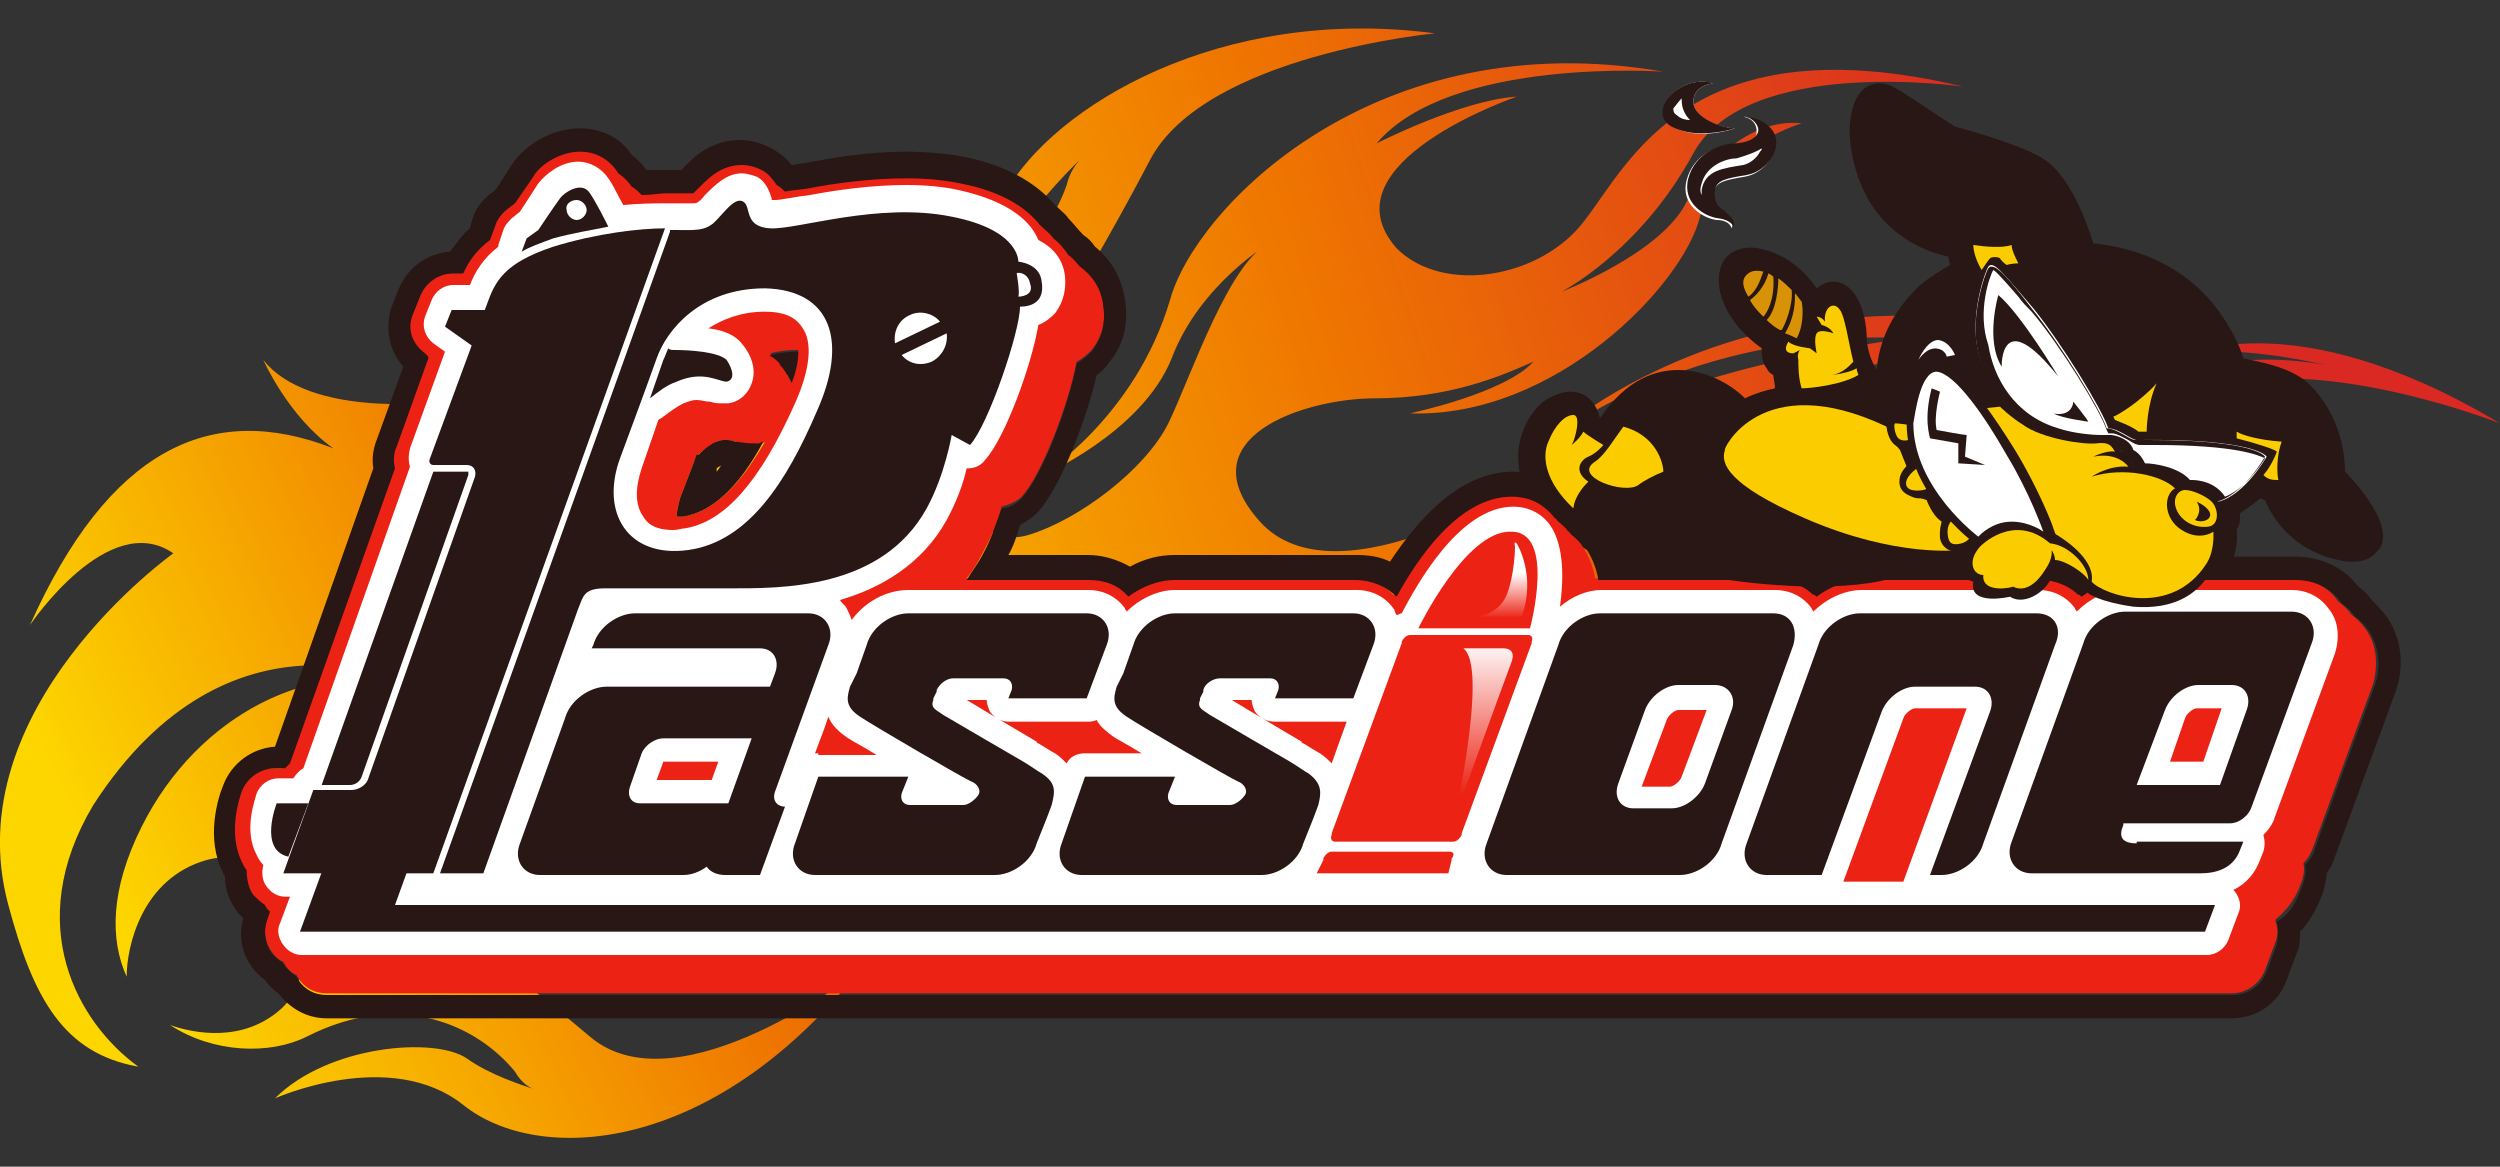 <svg xmlns="http://www.w3.org/2000/svg" xml:space="preserve" width="150px" height="70px" x="0px" y="0px" style="enable-background:new 0 0 150 70" viewBox="0 0 150 70"><rect x="0" y="0" width="150" height="70" fill="#333333" stroke="none"/><linearGradient id="a" x1="143.696" x2="230.495" y1="-54.003" y2="-82.312" gradientTransform="translate(-108.888 93.684)" gradientUnits="userSpaceOnUse"><stop offset="0" style="stop-color:#fdd600"/><stop offset="0.528" style="stop-color:#ef7600"/><stop offset="1" style="stop-color:#d92922"/></linearGradient><path fill="url(#a)" d="M71.2 42.7C65.8 46.3 65.4 54 65.4 54c2.2-7.5 20.9-15.8 28.8-15 6.2.6 15-2.3 15-2.3s-.9 2.9-8.1 3.4c-19.1-.3-20.7 7.7-20.7 7.7 2.9-5.5 16.7-6.4 26.2-7.5 9.5-1.1 17.1-8.3 22.4-14.7 5.3-6.4 21-.2 21-.2-12.7-7.6-19.3-3.9-19.3-3.9 2.7-1.1 8.8.4 8.8.4-5.9-1.1-12.7.5-17.9 6.5-5.1 6-13.2 4.3-15.2-1.5s12.5-5.6 14.1-5.5c1.5.1 6.9.9 7-1.1-1.4.8-3.8-.2-3.8-.2-19.8-4.8-31.4 6.8-31.4 6.8 10-7.7 22.2-6.6 22.2-6.6s-13.7 1.6-18.2 5.4c-4.5 3.8-16.2 10.6-20.7 5.6s2.6-7.4 6.9-7.4c4.4 0 7.5-1.3 9.5-2.2-1.7 1.9-7.4 3.1-7.4 3.1 8.7.3 16.4-7.7 17.4-11.8 1-4.1 6.1-5.6 6.1-5.6-2.6-.3-5.4 1.7-6.9 4.7-1.5 3.1-7.5 5.4-7.5 5.4s4.7-2.4 7.9-8.3 16.2-4 16.2-4c-16.3-3.9-20 4.5-22.7 8-2.6 3.5-8.5 4.5-11.3 1.7C79.3 9.8 91 5.8 91 5.8c-3.3.2-8.4 2.8-8.4 2.8C87 3.4 99.8 4.3 99.8 4.3c-17.3-3-28.1 8.2-29.6 13.7-2.1 7.1-7.8 10.6-7.8 10.6s6.1-2.6 7.9-7.1c1.7-4.5 6-7 6-7-2.5 1-4.8 8-6.2 10.9-1.4 2.8-5.4 5.8-8.4 6.7-3 .9-4.8-2.8-2.3-6.4 2.5-3.6 6.3-9.8 9.6-16.1C72.3 3.3 86.1 2 86.1 2 73.2.3 63.2 6.4 60.3 11.6c-2.9 5.2-10.5 7.3-10.5 7.3 4.1.2 10.4-3.5 11.7-5.5 1.4-2.1 3.8-4.3 3.8-4.3s-1 .7-1.3 2c-1.1 3.2-4.7 7.6-11.1 9.2-15 3.8-16.2 16.7-7.7 25 8.7 8 20.5 4.5 26-2.6z" class="st0"/><linearGradient id="b" x1="144.405" x2="231.203" y1="-51.83" y2="-80.139" gradientTransform="translate(-108.888 93.684)" gradientUnits="userSpaceOnUse"><stop offset="0" style="stop-color:#fdd600"/><stop offset="0.528" style="stop-color:#ef7600"/><stop offset="1" style="stop-color:#d92922"/></linearGradient><path fill="url(#b)" d="M77.3 36.5s-4.5-6.3-14.5.4c-8 5.4-17.9-8.4-6.8-15.2 0 0-5.2 1.4-9.5 4.5-5.1 3.7-6.7 13.7 2.4 18.8 0 0-4.6-6.1-2.7-9.1 0 0 3.9 14.6 13.9 11.5C70 44.2 64.2 35 77.3 36.5z" class="st1"/><linearGradient id="c" x1="103.155" x2="160.964" y1="-24.686" y2="-45.167" gradientTransform="rotate(-5.48 880.824 1023.54)" gradientUnits="userSpaceOnUse"><stop offset="0" style="stop-color:#fdd600"/><stop offset="0.528" style="stop-color:#ef7600"/><stop offset="1" style="stop-color:#d92922"/></linearGradient><path fill="url(#c)" d="M10.4 33.2S-2.7 42.5.5 54.3C2 59.9 3.8 63.2 8.3 64c-3.6-2.6-7-8.5-2.7-15.7 8.2-12.7 19-7.2 19-7.2-5.8-1.6-12.7 1.7-16.1 8.5-1.9 3.8-1.9 6.8-.9 9 0-1.8.9-5.9 4.8-7 4.8-1.3 7.6 6 4.5 8.9-2.3 2.1-5.3 1.5-6.7 1 2.6 1.7 6 1.8 8.2.7 5.7-2.9 10.3-.6 12.5 2.1.4.7.9 1 1.3 1.1-.9-.3-2.8-.9-4.2-1.9-1.9-1.3-8.3-.8-11.5 2.4 0 0 6.9-3.1 11.3.4 4.5 3.6 14.9 3 23.7-8 0 0-10.8 8.4-16.1 3.9-5.2-4.4-10.6-8.3-13.9-10.4-3.3-2-3.3-6.9-.7-7.9 2.6-1 6.6-.7 8.8 1.2 1.9 1.7 5.7 6.2 8.1 6.8-1.4-.1-4.2-.7-6.4-3.1-3.1-3.4-8.7-2-8.7-2s5.6-.2 10 5.6c2.3 3.3 9.4 6.4 17.2 2.8l-.7-1.2c-1.2.3-2.4.3-3.5-.2 0 0 1.3-.2 3-.7l-.6-1.2c-2.4-.1-4.6-1.3-4.1-5.3.1-.5.2-1.1.4-1.5L40.5 38c-.4.3-.8.6-1.3 1-3.1 2.7-9.2 4.9-7.9-2.7.5-2.9 2.6-4.7 5.1-5.9l-4-7.4c-6.4 1.8-14 1.9-16.6-1.4 0 0 1.5 3.4 4.2 5.3C12.6 24 6.5 27 1.8 37.5c0 0 4.7-7 8.6-4.3z" class="st2"/><path fill="#281714" d="M142.9 31.6c-.3-1.2-1.6-2.7-2.2-3.3 0-.9-.2-3.3-2.1-5.2l-.1-.1c-1.1-1-3-1.3-3.9-1.5-.2-.7-.7-1.8-1.6-3-1.2-1.6-3.5-3.5-7.4-3.9-.4-1.3-1.4-4-2.9-5-1.1-.8-4.6-1.8-5.4-2l-3.2-2.1c-.5-.3-.9-.5-1.3-.5-.6 0-1.6.3-1.8 2.4-.1.8.1 2.7 1 4.4.7 1.3 2.2 3 4.9 3.6 0 .2.1.3.1.5-.5.3-1.2.7-1.9 1.3-1 1-2.3 2.6-2.5 5-.3-.5-.6-1.2-.6-2.1-.1-1.9-.9-3.2-2-3.2-.3 0-.6.1-1 .4-.6-.9-1.8-2.1-3.5-2.4-1.1-.2-2.1.3-2.3 1.3-.3 1.2.3 3.1 2.5 4.7 0 .4 0 .8.3 1.2.1.2.2.3.4.4 0 .2.1.5.1.8-.5.1-1.2.3-1.8.6-.9-.9-2.4-1.7-4-1.7-1.3 0-3.1.5-4.7 2.9-.2-.8-.7-1.6-1.8-1.6-.3 0-.7.1-1.1.3-.9.4-1.8 1.6-2 3.2-.1 1.4.3 3.5 3.2 5.4 2.3 1.6 6 3.5 14.2 3.5h.2c3.5 0 5.8-.5 6.8-1.4h1.5c.1.2.3.5.6.7 0 .3.2.5.3.7.4.5 1 .7 1.8.7.3 0 .6 0 .8-.1.2.1.5.1.8.1.9 0 1.9-.6 2.5-1.5.3.2.7.6.9.8l.1.1c.2.2 1 .7 3.2 1h.7c2.7 0 4.1-1.3 4.8-2.4.6-1 .8-2.1.7-2.8 0-.1.1-.1.1-.2.1-.2.1-.4.1-.8.4-.3.9-.6 1.2-.9.1 0 .2.1.3.1.4 1 1.6 3 4.4 3.6.4.1.7.1.9.1.6 0 1.1-.2 1.4-.6.5-.4.4-1.1.3-1.5z" class="st3"/><path fill="#EC2214" d="M141.9 37.7c-.2-.3-.5-.6-.8-.8-.2-.3-.5-.6-.8-.8-.6-.9-1.6-1.4-2.8-1.4h-10c-1 0-2 .4-2.8 1-.6-.6-1.5-1-2.5-1h-10.6c-1 0-2 .4-2.8 1-.6-.6-1.5-1-2.5-1H95.7c-.1-.7-.4-1.4-.8-2-.2-.3-.5-.5-.7-.7 0 0 0-.1-.1-.1-.2-.3-.5-.5-.7-.7 0 0 0-.1-.1-.1-.7-.9-1.7-1.4-2.8-1.4-3.2 0-5.7 3.8-6.9 6-.6-.7-1.5-1-2.5-1H70.5c-1 0-1.9.4-2.8 1-.6-.6-1.5-1-2.4-1H58c.4-.5.7-1 1-1.6.5-.9.9-1.9 1.1-2.7.4-.1.9-.3 1.2-.6 1.2-1.3 2.8-5.5 3.3-8.1.4-.2.7-.5.9-.7.4-.5.9-1.4.7-2.7-.1-1.1-.7-1.9-1.4-2.4-.2-.3-.4-.5-.7-.7-.2-.3-.5-.7-.9-1-.2-.3-.5-.5-.8-.8-.8-1-2.2-2-4.8-2.5-1-.2-2.1-.3-3.2-.3-2.2 0-4.3.4-5.9.6-.5.1-1 .2-1.4.2-.1-.1-.3-.3-.5-.4-.2-.3-.5-.6-.9-.9-.4-.2-.8-.3-1.2-.3-1.2 0-2.1.9-2.7 1.5l-.2.2h-1.7c-.3 0-.8 0-1.4.1-.2-.2-.3-.3-.6-.5-.2-.3-.5-.6-.8-.8-.5-.8-1.4-1.3-2.3-1.3-1.3 0-2.4.8-2.9 1.6l-1.1 1.6-.4.3c-.4.3-.6.6-.8 1.1l-.3.8c-.8.6-1.2 1.3-1.6 2h-.6c-.9 0-1.7.6-2 1.4l-.4 1c-.3.9 0 1.9.7 2.4l.2.2v.1l-1.9 5.3c-.2.4-.2.9-.1 1.3l-6.3 17.7-.3.3h-.6c-.9 0-1.7.5-2 1.4-.2.6-.9 2.5 0 4.2.1.2.2.3.3.5-.1.5.1 1 .4 1.5.2.3.4.5.7.6 0 .1.1.1.1.2s.1.1.2.2l-.1.5c-.2.6-.1 1.4.3 1.9.2.3.4.5.7.6 0 .1.1.1.1.2.2.3.4.5.7.6 0 .1.1.1.1.2.4.6 1 .9 1.7.9h114.3c.9 0 1.7-.6 2-1.4l.6-1.6c.2-.5.2-.9 0-1.4.6-.5 1.1-1.1 1.4-1.8l.2-.5c.1-.3.2-.7.1-1.1.3-.3.5-.7.6-1l3.6-9.8c.3-1.2.2-2.4-.5-3.3zM41 31h-.4c0-.3.1-.7.2-1.1l1-2.6c.1 0 .1-.1.2-.1.3-.3.7-.5 1-.7.2-.1.4-.1.5-.1.2 0 .4 0 .6.1.4.1.9.2 1.5.1.1 0 .2 0 .3-.1-1.6 2.8-3.2 4.2-4.9 4.5zm6.5-8c-.2-.4-.4-.8-.7-1.2l-.5-.5s0-.1-.1-.1c.4-.1.9-.2 1.5-.2h.2c-.1.6-.2 1.2-.4 2z" class="st4"/><path fill="#281714" d="M34.8 9.1c1 0 1.8.5 2.3 1.3.3.2.6.5.8.8.2.1.4.3.6.5.6 0 1.1-.1 1.4-.1H41.6l.2-.2c.6-.6 1.4-1.5 2.7-1.5.4 0 .8.1 1.2.3.4.2.7.6.9.9.2.1.4.3.5.4.4-.1.9-.1 1.4-.2 1.6-.3 3.7-.6 5.9-.6 1.2 0 2.2.1 3.2.3 2.6.5 4 1.5 4.8 2.5.3.3.6.5.8.8.4.3.7.7.9 1 .3.2.5.5.7.7.7.5 1.3 1.3 1.4 2.4.2 1.3-.3 2.2-.7 2.7-.2.2-.5.5-.9.7-.5 2.7-2.1 6.8-3.3 8.1-.3.3-.7.6-1.2.6-.3.8-.6 1.8-1.1 2.7-.3.6-.7 1.1-1 1.6h7.3c1 0 1.8.3 2.4 1 .8-.6 1.8-1 2.8-1h10.8c1 0 1.9.4 2.5 1 1.2-2.2 3.7-6 6.9-6 1.1 0 2.1.5 2.8 1.4 0 0 0 .1.1.1.3.2.5.4.7.7 0 0 0 .1.1.1.3.2.5.4.7.7.4.6.7 1.3.8 2H106.5c1 0 1.8.4 2.5 1 .8-.6 1.8-1 2.8-1h10.6c1 0 1.8.4 2.5 1 .8-.6 1.8-1 2.8-1h10c1.2 0 2.2.5 2.8 1.4.3.2.6.5.8.8.3.2.6.5.8.8.6.9.8 2.1.4 3.3l-3.6 9.8c-.1.4-.3.7-.6 1 .1.4 0 .7-.1 1.1l-.2.5c-.3.8-.7 1.4-1.4 1.8.1.4.1.9 0 1.4l-.6 1.6c-.3.8-1.1 1.4-2 1.4H19.6c-.7 0-1.3-.3-1.7-.9 0-.1-.1-.1-.1-.2-.3-.2-.5-.4-.7-.6 0-.1-.1-.1-.1-.2-.3-.2-.5-.4-.7-.6-.4-.6-.5-1.3-.3-1.9l.2-.6-.2-.2c0-.1-.1-.1-.1-.2-.3-.2-.5-.4-.7-.6-.3-.4-.4-1-.4-1.5-.1-.1-.2-.3-.3-.5-.8-1.7-.2-3.6 0-4.2.3-.8 1.1-1.4 2-1.4h.6l.3-.3 6.3-17.7c-.1-.4-.1-.9.1-1.3l1.9-5.3v-.1l-.2-.2c-.8-.6-1.1-1.5-.7-2.4l.4-1c.3-.8 1.1-1.4 2-1.4h.6c.3-.7.8-1.4 1.6-2l.3-.8c.1-.4.4-.8.8-1.1l.4-.3 1.1-1.6c.3-.6 1.5-1.5 2.8-1.5M47.5 23c.3-.8.4-1.4.4-1.9h-.2c-.5 0-1 .1-1.5.2 0 0 0 .1.1.1.3.2.5.4.5.5.3.3.5.7.7 1.1m-6.9 8h.4c1.7-.3 3.3-1.7 4.8-4.5-.1 0-.2.1-.3.1h-.4c-.4 0-.8-.1-1-.1-.2-.1-.4-.1-.6-.1-.1 0-.3 0-.5.1-.3.1-.7.4-1 .7-.1.1-.1.1-.2.1l-1 2.6c-.1.4-.2.8-.2 1.1M34.8 7.7c-1.8 0-3.4 1.1-4.1 2.2l-.9 1.4-.2.2c-.6.4-1.1 1-1.3 1.8l-.1.4c-.5.4-.8.9-1.2 1.4-1.4.1-2.6 1-3.1 2.3l-.4 1c-.4 1.2-.2 2.6.7 3.6l-1.6 4.4c-.2.5-.3 1.1-.2 1.7l-5.9 16.7c-1.4.1-2.6 1-3.1 2.3-.3.7-1.1 3.2 0 5.3 0 .1.1.1.1.2 0 .7.2 1.3.6 1.9.1.2.3.4.5.6-.3 1-.1 2.1.5 2.9.2.3.5.6.8.8.2.3.5.6.8.8.7.9 1.7 1.5 2.9 1.5h114.3c1.5 0 2.8-.9 3.3-2.3l.6-1.6c.2-.4.2-.9.2-1.3.5-.5.9-1.2 1.2-1.9l.2-.5c.1-.4.2-.8.2-1.1.2-.3.4-.6.5-1l3.6-9.8c.6-1.6.4-3.3-.5-4.6-.3-.4-.6-.7-.9-1-.2-.3-.5-.6-.8-.8-.9-1.2-2.3-1.8-3.8-1.8h-10c-.9 0-1.9.2-2.7.7-.8-.5-1.6-.7-2.6-.7h-10.6c-.9 0-1.8.2-2.7.7-.7-.4-1.6-.7-2.5-.7h-9.5c-.2-.5-.5-1-.8-1.5-.2-.3-.5-.6-.8-.9-.2-.3-.5-.6-.8-.8-.9-1.2-2.3-1.9-3.9-1.9-3.3 0-5.8 3-7.4 5.4-.6-.3-1.3-.4-2-.4H70.5c-.9 0-1.8.2-2.7.7-.7-.4-1.6-.7-2.5-.7h-4.8c.3-.5.5-1.1.7-1.8.4-.2.8-.5 1.1-.8 1.4-1.6 2.9-5.6 3.5-8.2.3-.2.5-.4.7-.7.6-.7 1.3-1.9 1-3.8-.2-1.3-.8-2.4-1.8-3.2-.2-.3-.4-.5-.7-.7-.3-.3-.6-.7-.9-1-.2-.3-.5-.5-.8-.8-1.2-1.4-3-2.4-5.5-2.9-1.1-.2-2.3-.3-3.5-.3-2.3 0-4.5.4-6.1.7-.2 0-.4.1-.7.1-.3-.4-.7-.7-1.2-1-.6-.3-1.2-.5-1.9-.5-1.7 0-2.8 1-3.5 1.8h-2.1l-.1-.1c-.2-.3-.5-.6-.8-.8-.6-1-1.8-1.6-3.1-1.6zM43 28.1c.1-.1.2-.1.3-.2-.1.1-.2.3-.3.4v-.2z" class="st3"/><path fill="#FFF" d="M139.7 36.5c-.5-.7-1.3-1.1-2.2-1.1h-10c-1.1 0-2.1.5-2.9 1.3 0-.1-.1-.1-.1-.2-.5-.7-1.3-1.1-2.2-1.1h-10.6c-1 0-2.1.5-2.9 1.3 0-.1-.1-.1-.1-.2-.5-.7-1.3-1.1-2.2-1.1H96.1c-.9 0-1.8.4-2.5 1 .2-1.5.3-3.6-.6-4.9-.5-.7-1.3-1.1-2.2-1.1-3.3 0-5.9 4.9-6.7 6.4-.1 0-.2.1-.3.1-.1-.1-.1-.3-.2-.4-.5-.7-1.3-1.1-2.2-1.1H70.5c-1 0-2.1.5-2.9 1.3 0-.1-.1-.1-.1-.2-.5-.7-1.3-1.1-2.2-1.1H54.5c-1.3 0-2.6.7-3.4 1.8-.1-.3-.2-.5-.3-.7-.1-.2-.3-.3-.4-.5 2.4-.7 4.9-2.1 6.4-4.8.6-1.1 1-2.2 1.2-3.1h.1c.4 0 .8-.2 1-.5 1.2-1.3 2.8-5.7 3.2-8.1.5-.2.8-.5 1-.7.3-.4.7-1.1.6-2.2-.1-1.1-.8-1.8-1.6-2.2-.4-1-1.6-2.3-4.8-3-.9-.2-2-.3-3.1-.3-2.1 0-4.2.3-5.8.6-.9.1-1.7.3-2.1.3h-.2v-.1c-.1-.3-.3-1-.9-1.3-.3-.1-.6-.2-.9-.2-.9 0-1.6.7-2.2 1.3-.1.1-.2.3-.4.4-.1.1-.1.1-.5.1h-1.6c-.4 0-1.3 0-2.4.1-.3-.5-.6-1.2-.9-1.6-.4-.6-1.1-1-1.8-1-1.1 0-2 .8-2.4 1.3l-1.1 1.7-.5.4c-.2.2-.4.4-.5.7l-.3.9v.1c-.9.7-1.4 1.5-1.7 2.3h-1c-.6 0-1.1.4-1.3.9l-.4 1c-.2.6 0 1.2.5 1.6l.7.5-2.1 5.8c-.1.4-.1.8 0 1.1l-6.4 18.1c-.2.1-.4.3-.6.6h-.9c-.6 0-1.1.4-1.3.9-.1.4-.8 2.2 0 3.7.1.2.2.4.4.6-.1.4-.1.9.2 1.3.3.4.7.6 1.1.6h.3l-.6 1.6c-.2.4-.1.9.2 1.3.3.4.7.6 1.1.6h114.3c.6 0 1.1-.4 1.3-.9l.6-1.6c.2-.4.1-.9-.2-1.3l-.1-.1c.8-.4 1.3-1 1.6-1.8l.2-.5c.1-.3.1-.7 0-1 .3-.3.6-.7.7-1.1l3.6-9.8c.3-1 .2-2-.4-2.7zm-97 10.3h-3.3l.4-1.1h3.3l-.4 1.1zm5-22.6c-2.1 4.7-4.2 7.1-6.6 7.5-.2 0-.4.1-.7.1-.6 0-1.4-.1-1.8-.8-.5-.7-.5-1.7-.1-2.9l1-2.9c.1-.1.2-.1.3-.2.4-.3.8-.6 1.2-.8.3-.1.5-.2.8-.2.3 0 .5.1.8.1.3.1.5.1.8.1h.3c.7-.1 1.2-.6 1.4-1.2.3-.8 0-1.7-.6-2.4-.4-.5-1.1-.8-2-.9.8-.5 1.9-1 3.4-1 1.1 0 1.8.3 2.2.9.7.9.5 2.6-.4 4.6zm1.4 21h-.2l.6-1.6.2-.6c.2.5.6.9 1.2 1.3.3.2.9.5 1.7 1h-3.5zm16 0c-.5 0-.9.2-1.1.6-.2-.2-.4-.4-.7-.6-.2-.1-.5-.3-1-.6 0 0-.1 0-.1-.1C61 43.8 59 42.6 58 42h1.2c0 .2.1.5.2.7.3.4.7.6 1.1.6h4.7c.2 0 .4 0 .6-.1.2.4.6.7 1 1 .3.2.9.5 1.7 1h-3.4zm14.8.6c-.2-.2-.4-.4-.7-.6-.2-.1-.5-.3-1-.6 0 0-.1 0-.1-.1-1.2-.7-3.2-1.9-4.2-2.5h1.2c0 .2.1.5.2.7.3.4.7.6 1.2.6h4.3l-.9 2.5zm21 .8c-.1.3-.5.6-.7.6h-1.7l1.5-4c.1-.3.5-.6.7-.6h1.7l-1.5 4zm13.3 6.3h-3.6l3.6-9.8c.1-.3.5-.6.7-.6h3.1l-3.8 10.4zm18-7.2h-2l.9-2.6c.1-.3.5-.6.7-.6h1.5l-1.1 3.2z" class="st5"/><path fill="#281714" d="m46.5 47.5 1.6-4.4 1.6-4.4c.4-1-.2-1.9-1.2-1.9H38.1c-1 0-2.2.8-2.5 1.9l-.1.2h10.1c.8 0 1.2.7.9 1.5l-.3.8h-9.8c-1 0-2.2.8-2.5 1.9l-2.7 7.5c-.4 1 .2 1.9 1.2 1.9H41c.5 0 1-.2 1.4-.5.2.3.6.5 1.1.5h2.1l1.5-4.1c-.4 0-.8-.3-.6-.9zm-2.8.7h-5.3c-.5 0-.8-.4-.6-1l.7-2c.2-.5.8-.9 1.3-.9h5.3l-1.4 3.9zM62.5 46.4c-.2-.1-.6-.4-1.1-.7 0 0-4.3-2.5-4.8-2.8-.4-.3-.8-.4-.6-.9v-.1l.2-.4v-.1c.2-.4.6-.7 1-.7h3c.4 0 .6.3.5.7l-.2.5h4.7l1.2-3.2c.4-1-.2-1.9-1.2-1.9H54.5c-1 0-2.2.8-2.5 1.9l-.6 1.7-.4.8c-.2.7-.3 1.2.6 1.8.9.6 6.4 3.8 6.7 3.9.3.1.6.5.4.8-.2.3-.6.6-.9.6h-3.2c-.4 0-.6-.3-.5-.7l.4-1h-5.4l-1.4 4c-.4 1 .2 1.9 1.2 1.9h10.8c1 0 2.2-.8 2.5-1.9l.6-1.5.3-.8c.2-.8.3-1.3-.6-1.9zM78.5 46.4c-.2-.1-.6-.4-1.1-.7 0 0-4.3-2.5-4.8-2.8-.4-.3-.8-.4-.6-.9v-.1l.2-.4v-.1c.1-.4.6-.7 1-.7h3c.4 0 .6.3.5.7l-.2.5h4.7l1.2-3.2c.4-1-.2-1.9-1.2-1.9H70.5c-1 0-2.2.8-2.5 1.9l-.6 1.7-.4.8c-.2.7-.3 1.2.6 1.8.9.6 6.4 3.8 6.7 3.9.3.1.6.5.4.8-.2.3-.6.6-.9.6h-3.2c-.4 0-.6-.3-.5-.7l.4-1h-5.4l-1.4 4c-.4 1 .2 1.9 1.2 1.9h10.8c1 0 2.2-.8 2.5-1.9l.6-1.5.3-.8c.2-.8.2-1.3-.6-1.9zM122.2 36.8h-10.6c-1 0-2.2.8-2.5 1.9l-4.3 11.9c-.4 1 .2 1.9 1.2 1.9h3.3l3.6-9.8c.3-.8 1.2-1.5 2-1.5h3.6c.8 0 1.2.7.9 1.5l-3.6 9.8h.7c1 0 2.2-.8 2.5-1.9l4.3-11.9c.5-1.1-.1-1.9-1.1-1.9zM106.4 36.8H96c-1 0-2.2.8-2.5 1.9l-4.3 11.9c-.4 1 .2 1.9 1.2 1.9H100.8c1 0 2.2-.8 2.5-1.9l4.3-11.9c.3-1.1-.2-1.9-1.2-1.9zm-2.5 5.8-1.6 4.4c-.3.8-1.2 1.5-2 1.5H98c-.8 0-1.2-.7-.9-1.5l1.6-4.4c.3-.8 1.2-1.5 2-1.5h2.2c.8 0 1.3.7 1 1.5zM128.2 50.6c-.9 0-1.1-.4-.8-1.1v-.1h6.4c.5 0 1.1-.4 1.3-1l3.6-9.8c.4-1-.2-1.9-1.2-1.9h-10c-1 0-2.2.8-2.5 1.9l-4.3 11.9c-.4 1 .2 1.9 1.2 1.9H132c1 0 2-.3 2.4-1.4l.2-.5h-6.4zm1.7-8c.3-.8 1.2-1.5 2-1.5h2c.8 0 1.2.7.9 1.5l-1.6 4.5h-5l1.7-4.5z" class="st3"/><path fill="#EC2214" d="M87 51.1h-7.1c-.2 0-.4.2-.5.4v.1l-.2.4-.2.4h7.9l.1-.4.1-.4v-.1c.2-.2.1-.4-.1-.4zM91.9 38.6v-.1c.1-.2 0-.4-.2-.4h-7.1c-.2 0-.4.2-.5.4v.1L79.9 50v.1c-.1.2 0 .4.2.4h7.1c.2 0 .4-.2.5-.4V50l4.2-11.4zM91.8 37.7h-6.7s2.8-5.8 5.5-5.8c2.8-.1 1.2 5.8 1.2 5.8z" class="st4"/><path fill="#281714" d="M40.5 21c-.2 0-.3 0-.4-.1-.1.2-.2.5-.3.7l-.8 2.3c.5-.4 1-.8 1.6-1 1.6-.7 2.5 0 3 0 .5-.1.4-.7 0-1.3-.5-.5-2.3-.6-3.1-.6zM17.3 51.4l1.2-3.2h-1.9s-1.1 2.8.7 3.2zM28.4 20.8l-1.7-1.2.4-1h2.1zM21.7 46.6l6.4-18.1v-.2H26l-6.7 18.8H21c.3 0 .6-.2.7-.5zM36.5 13.6c-.2-.4-.7-1.4-1.1-2-.5-.8-1.6 0-1.8.3-.3.4-1.3 1.9-1.3 1.9l-.7.5-.3.8c.5-.3 1.1-.5 1.9-.8 1.1-.3 2.3-.5 3.3-.7zM34.6 12c.3 0 .6.3.6.6s-.3.6-.6.6-.6-.3-.6-.6c-.1-.3.2-.6.6-.6zM23.7 54.3l1.7-4.7h-5.1L18 55.9h114.3l.6-1.6z" class="st3"/><path fill="#281714" d="M33.2 14.8c-3 1-3.5 2.1-4 3.5l-3.4 9.2c-.1.2 0 .4.2.4h2c.4 0 .6.3.5.7l-6.4 18.1c-.1.4-.6.7-1 .7h-2.3l-1.8 5h9l13.9-38.7c-1.5 0-4.1.3-6.7 1.1zM62.5 16.9c-.1-1.1-1.4-1.2-1.4-1.2s.1-1.9-4-2.7c-4.4-.9-9.3.8-10.9.7-1.6-.1-1.1-1.3-1.6-1.6-.5-.3-1.1.6-1.7 1.2-.6.6-1.3.5-2.5.5h-.2v.1L26.4 52.4H29l5.7-15.9c.3-.7.3-1.2 1.6-1.2h7.5c3 0 9.1.1 11.8-4.8 1.1-2 1.5-4.4 1.5-4.4l1.1.6c1.1-1.2 3-6.8 3-8.3.7 0 1.5-.3 1.3-1.5zM49 24.7c-1.8 4.2-4.1 7.8-7.7 8.3-3.6.5-5.3-2.2-4.1-5.5 0 0 1.6-4.3 2.2-6 .6-1.7 2.6-4.2 6.5-4.2 4 .1 5 3.2 3.1 7.4zm5.6-5.8c.6-.3 1.4-.1 1.8.4l-2.7 1.3c-.1-.7.2-1.4.9-1.7zm1.3 2.8c-.7.3-1.4.1-1.8-.4l2.7-1.3c.1.7-.3 1.4-.9 1.7zm5.2-3.9c.1-.3-.1-1.4-.1-1.4.1-.1.7 0 .8.6.3.8-.7.8-.7.8z" class="st3"/><linearGradient id="d" x1="111.514" x2="111.514" y1="-59.327" y2="-56.548" gradientTransform="matrix(1 0 -.364 1 -42.266 93.684)" gradientUnits="userSpaceOnUse"><stop offset="0" style="stop-color:#fff"/><stop offset="1" style="stop-color:#fff;stop-opacity:0"/></linearGradient><path fill="url(#d)" d="M91 32.6s1.2 1.9.3 4.4h-2.7s1.3-.1 1.8-1.3c.5-1.3.5-2.9.5-2.9s-.1-.4.1-.2z" class="st6"/><linearGradient id="e" x1="129.701" x2="129.701" y1="-55.307" y2="-45.995" gradientTransform="matrix(1 0 -.364 1 -60.219 93.684)" gradientUnits="userSpaceOnUse"><stop offset="0" style="stop-color:#fff"/><stop offset="1" style="stop-color:#fff;stop-opacity:0"/></linearGradient><path fill="url(#e)" d="M87.8 38.9h2.4c.4 0 .7.2.5.8-.2.5-3.4 9.3-3.4 9.3s2-9 .5-10.1z" class="st7"/><path fill="#281714" d="M94.9 31.6c-4.4-3.1-2.6-6.5-1.3-7.1 1.6-.8 1.6 1 1.6 1s.5.6 1.2.7c2.8-5.2 7-2.8 8.2-1.1 1.3-1.1 3.1-1 3.1-1s-.4-1.4-.3-2.3c-.7 0-.8-.5-.5-1.2-3.3-2-3.4-5-1.4-4.7 2.2.4 3.3 2.8 3.3 2.8l.4.1c.8-1.6 1.9-.7 2 1.5.1 2.7 2.1 4 2.1 4s-.1-.8.4-.7c-.2-5.3 4.6-7 4.6-7s-.4-1.1-.5-1.8c-5.2-.7-5.9-5.6-5.8-7.2.1-1.5.7-1.9 1.6-1.2l3.3 2.2s4.1 1.2 5.3 1.9c1.6 1.1 2.7 5.1 2.7 5.1 7.7.5 9 6.9 9 6.9s2.7.2 4 1.3c2 2.1 1.8 4.9 1.8 4.9s1.9 1.9 2.2 3.2c.2.9 0 1.2-1.5 1-3.3-.7-3.9-3.5-3.9-3.5-.4.2-1.1-.3-1.1-.3s-1.4 1.4-2.2 1.5c.4.7 0 1.2-.1 1.3.3.6-.2 4.9-5.1 4.5-2.1-.3-2.7-.8-2.7-.8s-1.1-1.4-2.1-1.3c-.2 1.1-1.7 2.1-2.6 1.5 0 0-2.5.6-2.2-.9-.8-.2-.8-1.1-.8-1.1H115s-.4 1.4-6.3 1.4c-7.8-.2-11.4-2-13.8-3.6z" class="st3"/><path fill="#FBCD00" d="M113.2 25.6c0 .5.8 1.4.8 1.4l.4 1c-1.3 1.4 1.2 2 1.2 2s.3.9.9 1.3c-.1 1.8 1.1 1.7 1.1 1.7s-3.8.5-9.3-1.9c-4.6-2-5.1-3.3-4.8-4.1-.2.1 2.1-5 9.7-1.4z" class="st8"/><g fill="#D79208"><path d="M108.1 18.1c-.1-.1-.2-.3-.4-.5 0 .5 0 1.4-.6 2.4.3.1.5.2.7.3.4-.7.4-1.7.3-2.2zM105.8 16.3c-.4-.1-.8-.1-1.1.3-.2.3-.1.7.2 1.2.6-.4.8-1.3.9-1.5zM107.5 17.4c-.2-.2-.5-.5-.8-.7 0 .5-.1 1.9-.7 2.5.3.3.6.5.8.6h.1c.2-.3.7-1.5.6-2.4z" class="st9"/><path d="M106.4 16.6s-.1-.1-.3-.2c-.2.8-.8 1.4-1.1 1.6.2.4.5.7.8 1 .2-.2.7-1 .6-2.4z" class="st9"/></g><path fill="#FBCD00" d="M120.7 14.7c-.6.2-1.6.1-2.3 0 0 .7.5 1.5.5 1.5s.4-.6.5-.7c.1-.1.5-.1.6 0 .1.2.4.4.4.4s.3-.1.7-.1c-.2-.4-.4-.8-.4-1.1z" class="st8"/><path fill="#281714" d="M121.5 15.7c.5-.1 1.3-.2 1.9-.1 0 0-2.1.4-2.5.9 1 .8 5 5.8 5.9 8.1 2-1.1 3.4-3 3.4-3s-1.1 2.8-.9 4.2c1.7 0 4.5.4 4.5.4s.3-2.7-.8-5.2c-1.1-2.4-4.6-5.2-8.4-5.3-.2-1.2-1.5-3.8-2.4-4.7-.9-.8-4.5-2.2-5.3-2.2-.4.4-.6 1-.6 1s.1-.9.3-1.2c-.5-.4-2.4-1.8-2.9-2-.4-.2-.8-.7-1.1.2-.3.9.1 4 1.9 5.6 1.2 1.1 3.2 2.1 6.6 1.6 0 .2-.1 1 .4 1.7zM115.8 21.9c-.9.3-1.2 2.3-1.2 2.8-1.7-5.3 3.8-7.7 3.8-7.7s-1.3 4.4 1.2 7.3h-.9s-1.7-2.8-2.9-2.4z" class="st3"/><path fill="#FFF" d="M115.1 21.6s.6-1 1.4-.6c.3.2.3.4.3.4l.5-.1s-.3-.8-1-.9c-.7 0-1.2 1.2-1.2 1.2z" class="st5"/><path fill="#FBCD00" d="M119 24.5s3.8 5.1 3.9 7.3c1.5.8 2.8 2 2.6 3.1.7.8 4.8 2.2 6.9-1.1.5-.8.4-1.9.4-1.9s-.8.6-1.9-.1c-1.1-.7-1.1-2.1-.4-2.5-.8-.8-3.1-1.3-5-.7 0 0 1-.7 2.2-.6 0 0-.6-.9-2.1-.6 0 0 .8-.4 1.3-.3-.2-.3-.3-.6-1.1-.5-.8.1-3.3-.3-4.4-1.1-.8-.5-1.4-1.1-1.4-1.1l-1 .1z" class="st8"/><path fill="#FFF" d="M133.1 30.1c1.6-.4 2.9-2.7 2.9-2.7s-.6-1.1-7.8-1c-.3 0-1.1-.7-1.7-.7-.4-1.2-2.8-5.1-4.5-7.2-1.8-2.1-2.4-2.9-2.7-2.5-.2.3-1 2.6-.7 4.6.3 2 1.7 4.3 4.4 5.2 1.1.4 2.7.5 3.2.4.8.1 1.1.6 1.1.9.7.2.7.9.7.9s2.1 0 2.8 1c.2 0 1.6-.2 2.3 1.1z" class="st5"/><path fill="#281714" d="M119.6 16.2c.2.1.8.8 1.5 1.6.2.3.5.6.8.9 1.7 2 4.1 5.9 4.5 7.1l.1.2h.2c.3 0 .6.2 1 .4.3.2.5.3.7.3h.9c4.8 0 6.2.6 6.6.8-.3.5-1.3 1.9-2.4 2.3-.6-.9-1.6-1-2-1h-.1c-.7-.8-2.2-1-2.7-1-.1-.2-.3-.6-.7-.8-.1-.4-.6-.8-1.3-.9H126.1c-.6 0-1.7-.1-2.6-.4-2.7-.8-3.9-3.1-4.2-5-.7-2 .1-4.2.3-4.5m-.1-.2c-.1 0-.1 0-.2.1-.2.3-1 2.6-.7 4.6.3 2 1.7 4.3 4.4 5.2.9.3 2 .4 2.7.4h.5c.8.1 1.1.6 1.1.9.7.2.7.9.7.9s2.1 0 2.8 1h.3c.4 0 1.3.1 1.9 1 1.6-.4 2.9-2.7 2.9-2.7s-.5-1-6.9-1h-.9c-.3 0-1.1-.7-1.7-.7-.4-1.2-2.8-5.1-4.5-7.2-1.3-1.7-2-2.5-2.4-2.5z" class="st3"/><path fill="#FBCD00" d="M131.1 29.4c-.4 0-.8.5-.5 1.2.3.7 1.1 1.1 1.9 1 .7-.1.6-1.1.2-1.5-.3-.3-1.1-.7-1.6-.7z" class="st8"/><g fill="#281714"><path d="M115.4 26.2c.1-.5-.1-.8-.3-1-.1-.2-.3-.2-.4-.2-.1 0-.5-.1-.8-.1-.1 0-.3 0-.4.1-.1.1-.3.2-.3.5s.1.9.5 1.2c.2.2.5.2.8.2.4.1.8-.2.9-.7zM116.6 29c0-.3 0-.9-.4-1.3-.2-.2-.4-.3-.7-.3h-.1c-.3 0-1.2.5-1.4 1.2-.2.9.5 1.1.7 1.2.2.1.4.1.5.1.8 0 1.3-.3 1.4-.9zM118.9 31.5c-.2-.5-.6-1-1.3-1h-.2c-.4.1-1.1.5-1 1.8.1.5.5.8 1 .8h.4c.4-.1.8-.4 1-.8.1-.2.2-.5.1-.8z" class="st3"/></g><path fill="#FBCD00" d="M114.6 25.5s-.7-.1-.9-.1c-.1.1 0 .7.2.9.2.2.8.2.9-.2.1-.3-.1-.6-.2-.6zM115.4 27.9c-.1 0-.8.4-1 .9-.1.3 0 .5.3.6.4.1 1.2 0 1.2-.4.2-.5 0-1.1-.5-1.1zM117.4 31.1c-.2 0-.7.3-.5 1.2.1.4.4.4.8.3.4-.1.8-.6.7-.9-.1-.3-.4-.7-1-.6z" class="st8"/><path fill="#281714" d="M139.3 28.9c0-2-.8-4.1-1.9-4.9-1.1-.8-2.6-1.1-3.4-1.1 0 0 .2 1.4.1 2.5 1 .5 3.1.6 3.1.6-.3.5-.3 2.6-.3 2.6s.2 2.4 2.7 3.4c1.5.6 1.9.4 1.9.2.2-.1-1-2.7-2.2-3.3z" class="st3"/><path fill="#FBCD00" d="M136.9 26.5c-1.4-.1-2.4-.4-2.7-.6v.4c1.2.3 2.4.7 2.4.8 0 .1-.4 1-.8 1.4.3.3.6.3.9.3-.1-.5-.1-1.5.2-2.3zM95.3 28.9c-.9-.6-.5-1.3 0-1.5.5-.2.9-.7.9-.7s-1-.6-1.2-.8c-.2.4-.7.8-.7.8.2-.3.6-1.8.1-1.8s-1.1.6-1.5 1.6c-.4.9-.2 2.4 1.5 4 .1-.8.7-1.4.9-1.6z" class="st8"/><path fill="#FBCD00" d="M97.4 25.6c-.6.8-1.1 1.7-1.7 2.1-1.4.9 1.8 2 2.6 1.4.4-.3 1-.6 1.5-.8 0-.6-.5-2.2-2.4-2.7z" class="st8"/><path fill="#281714" d="M103.5 28.9c-1.9-1.8.8-3.7.8-3.7s-1.6-2.1-4.1-1.7c-1.1.2-1.9.9-2.5 1.6.6.2 2.5 1.1 2.5 3 .4-.1.8-.2 1.1-.3.1-.4.5-.9.5-.9-.3.7 0 1.7 0 1.7-1.1-.6-2.3.4-3.1.9-.7.5-1.7.3-3.1-.4-.6.4-.9 1.1-1 1.6 4.5 3.6 9.7 3.7 13.8 3.8 4.1.1 4.7-.1 6.1-.8-3.5-.5-9-2.8-11-4.8zM113.2 24.8s-1-.8-1.6-1.8c-.5.2-2 .6-3.5.6 0 .1.1.2.2.3 0 0 3.2.2 4.8 1.2-.1-.2.1-.3.1-.3z" class="st3"/><path fill="#FBCD00" d="M111.2 21.7c-.3-1.2-.5-2.7-.8-3.1-.4-.6-1-.1-.9.7-.2-.3-.5-.3-.5-.3l.3.5s.5.1.7.5c0 0-.8-.3-1 0-.2.3 0 1.2 0 1.2l-.4-.3s-1-.1-1.3-.4c-.3.5-.1.7.3.7l.4-.2s-.2.2-.1.6c0 .3 0 1.1.2 1.7.5 0 2.4-.2 3.4-.8 0-.1-.1-.2-.1-.4-.5.3-1.5.4-1.5.4.7-.1 1.1-.6 1.3-.8zM126.9 25.2s1.1.4 1.4.7h.5s0-1.6.6-2.9c-1 1.1-2.3 1.9-2.6 2l.1.2z" class="st8"/><path fill="#281714" d="M116.2 21.8c-1.7 0-1.8 3.5-1.8 3.6 0 4.1 3.9 7.1 4.1 7.2l.4.3.3-.3.2-.2c.4-.4.9-.6 1.4-.6.9 0 1.6.5 1.6.5l1.4 1-.6-1.6c0-.1-.9-2.4-2.3-4.7-2.8-4.5-4-5.2-4.7-5.2z" class="st3"/><path fill="#FFF" d="M116.2 22.3c1.1.1 2.9 2.7 4.2 5 1.4 2.3 2.2 4.6 2.2 4.6s-.8-.6-1.9-.6c-.6 0-1.2.2-1.8.7l-.2.2s-3.9-2.9-3.9-6.8c.1-.5.4-3.1 1.4-3.1" class="st5"/><path fill="#281714" d="m115.9 23.3.5.2s-.4 1.5-.2 2.3c1.6.3 1.8.3 1.8.3l-.1 1.3 1.2.5-1.6-.1v-1.2l-1.7-.3c0-.1-.4-1.1.1-3z" class="st3"/><path fill="#FBCD00" d="M125.3 34.8c-.2-.4-1.4-1.2-2-1.2 0-.3-.2-.6-.2-.6s.1.5-.4 1.2c-1 1.6-1.9 1-1.9 1-.7.2-1.9.2-1.8-.7-.6 0-1-.8-.2-1.7 0 0 2-2.1 4.2-.2 1.1.1 2.3 1.3 2.3 2.2z" class="st8"/><path fill="#FFF" d="M104.6 7s1.1 0 1.7 1c.6 1-.4 2.4-1.6 2.6-1.2.2-1.7.3-1.9.9-.1.6.1 1 .5 1.2.4.2.8.5.6 1 0 0-.1-.5-.9-.5-.8-.1-2.2-.9-1.8-2.4.4-1.5 1.8-2.1 2.9-2.1 1 0 1.3-.4 1.3-.8 0-.5-.3-.8-.8-.9z" class="st5"/><path fill="#281714" d="M105.7 8.9c0 .1 0 .1-.1.2-.2.4-.6.7-1 .8-1.2.2-2.3.3-2.5 1.5v.3c-.1-.2-.1-.4 0-.7.3-1.1 1.5-1.5 2.1-1.5.7-.2 1.2-.4 1.5-.6m-1-1.9c-.1 0-.1 0 0 0 .5.1.8.5.8.8 0 .3-.3.7-1.3.8-1 0-2.5.6-2.9 2.1-.4 1.5 1 2.3 1.8 2.4.8.1.9.5.9.5.2-.4-.3-.7-.6-1-.4-.2-.6-.7-.5-1.2.1-.6.7-.7 1.9-.9 1.2-.2 2.2-1.6 1.6-2.6-.6-.9-1.7-.9-1.7-.9z" class="st3"/><path fill="#FFF" d="M102.8 5s-1.2.1-1.2 1.1 1.7 1.6 2.5 1.6c0 0-2.2.8-3.7-.1-1.6-.9.4-3.2 2.4-2.6z" class="st5"/><path fill="#281714" d="M100.9 5.9V6c0 .5.2.9.5 1.2-.3 0-.6-.1-.8-.3-.2-.1-.2-.3-.2-.4.1-.1.3-.4.5-.6m1.2-1c-1.7 0-3.2 1.9-1.8 2.7.6.3 1.2.4 1.8.4 1.1 0 2-.3 2-.3-.7 0-2.5-.6-2.5-1.6s1.2-1.1 1.2-1.1c-.2-.1-.5-.1-.7-.1zM131.8 30.1s.7.3.8.7c.1.4-.5.6-.9.4 0 0 .5-.5.1-1.1zM119.9 17.7s-.8 2.7.2 4.3c0 0-.1-3.8 3.4.6 0 0-2.2-3.7-3.6-4.9zM124.4 24.1s.8 1 .9 1.2c0 0-1.6-.2-2.1-.5-.1 0 1.1.3 1.2-.7z" class="st3"/><path fill="none" d="M0 0h150v70H0z" class="st10"/></svg>